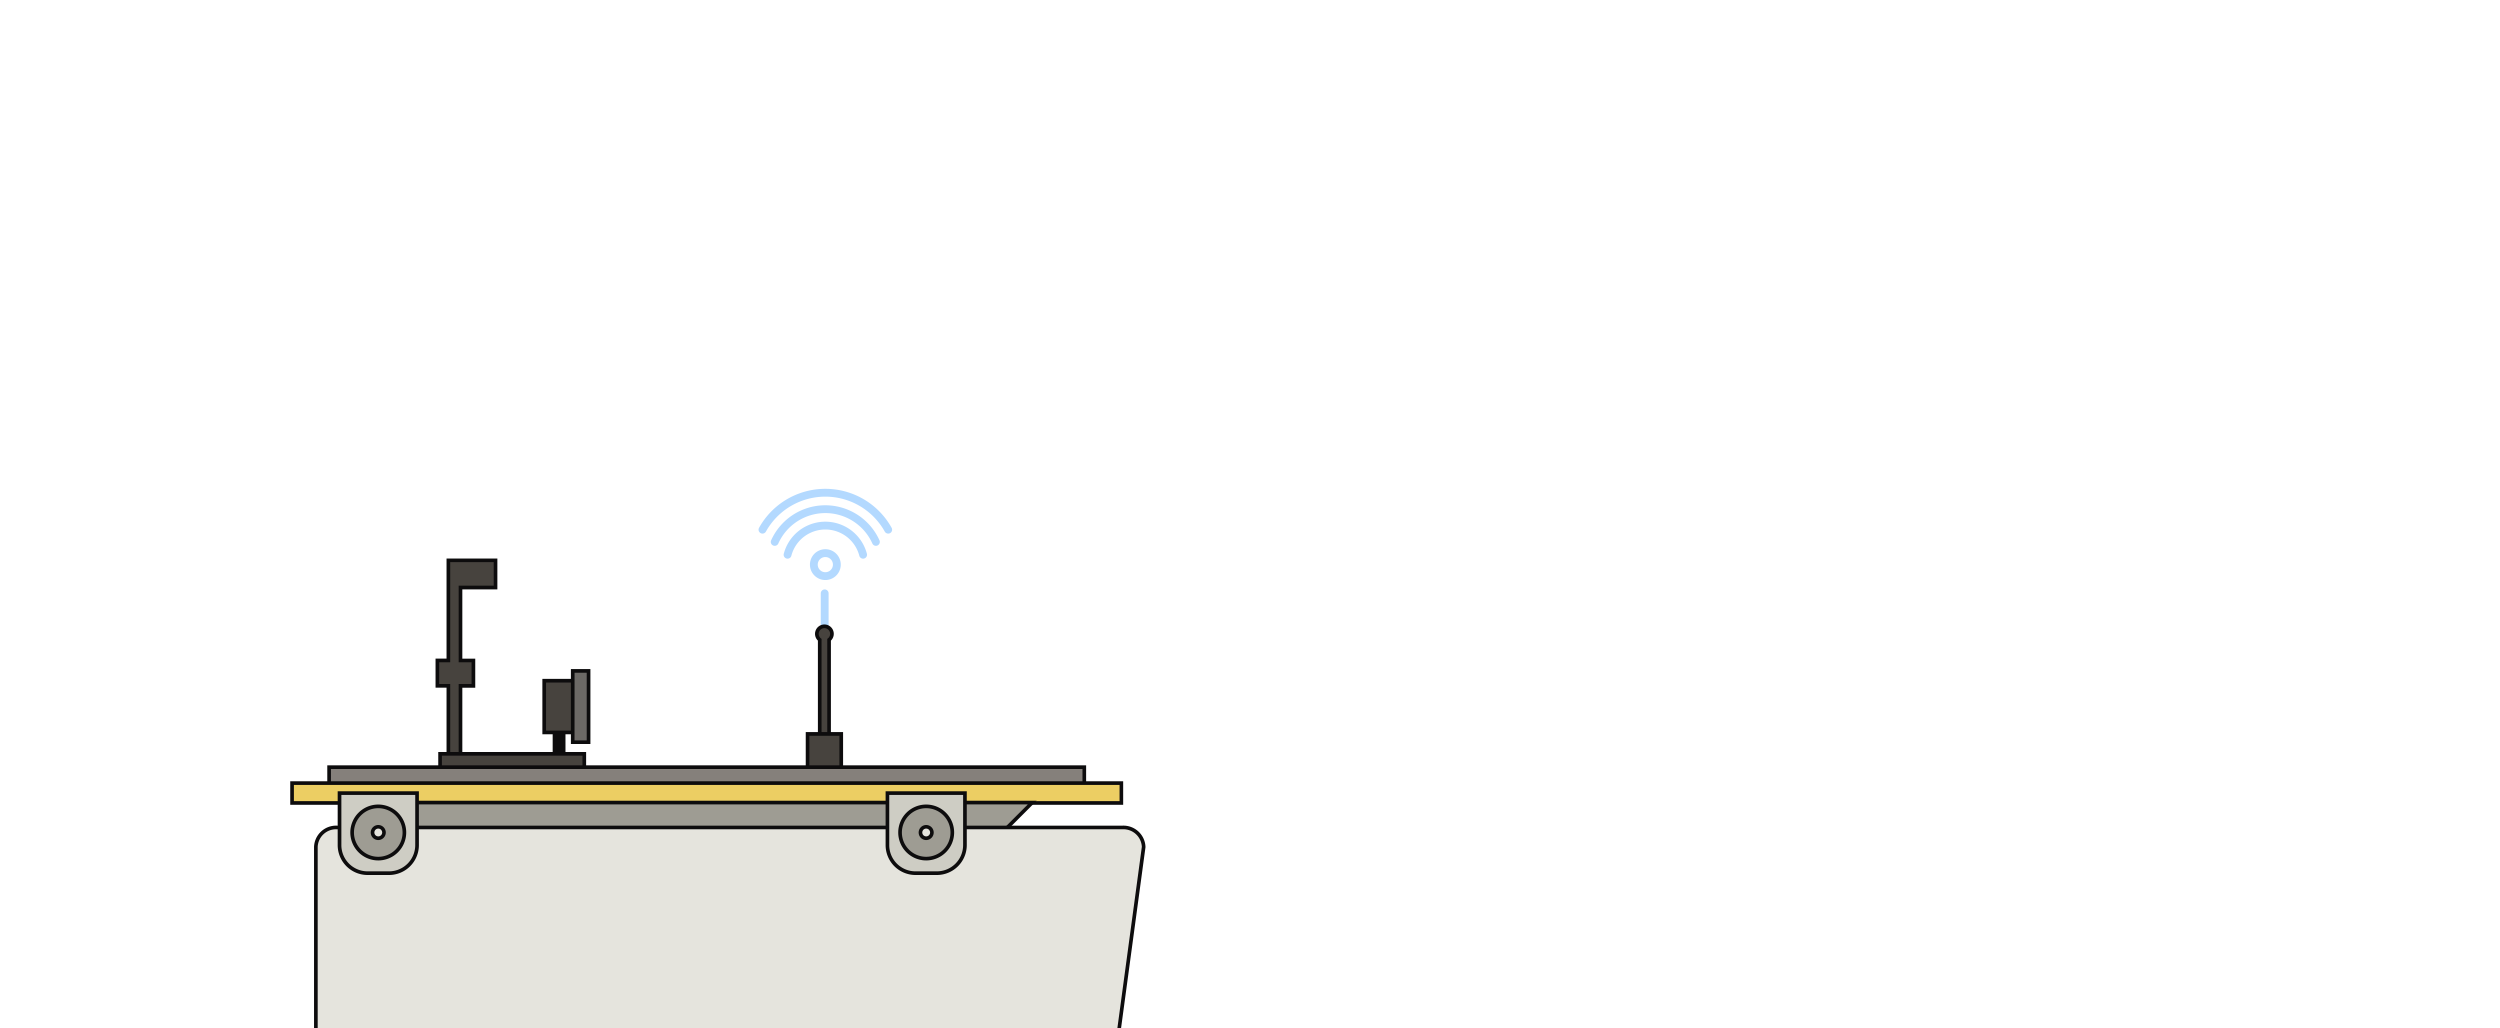 <svg xmlns="http://www.w3.org/2000/svg" xmlns:xlink="http://www.w3.org/1999/xlink" width="299" height="123" viewBox="0 0 299 123">
  <defs>
    <clipPath id="clip-path">
      <rect id="Rectangle_72" data-name="Rectangle 72" width="299" height="123" transform="translate(0 314.001)" fill="none"/>
    </clipPath>
  </defs>
  <g id="Group_65" data-name="Group 65" transform="translate(0 -314.001)">
    <g id="Group_64" data-name="Group 64" clip-path="url(#clip-path)">
      <path id="Path_169" data-name="Path 169" d="M98.71,383.123a1.593,1.593,0,1,1,1.128-.466A1.588,1.588,0,0,1,98.71,383.123Zm-.818-2.412a1.158,1.158,0,1,0,1.637,0A1.159,1.159,0,0,0,97.892,380.711Z" fill="none" stroke="#b3d9ff" stroke-linecap="round" stroke-linejoin="round" stroke-width="0.5"/>
      <path id="Path_170" data-name="Path 170" d="M106.227,377.568a.219.219,0,0,1-.191-.112,8.384,8.384,0,0,0-14.651,0,.218.218,0,1,1-.382-.212,8.822,8.822,0,0,1,15.415,0,.218.218,0,0,1-.085.3A.216.216,0,0,1,106.227,377.568Z" fill="none" stroke="#b3d9ff" stroke-linecap="round" stroke-linejoin="round" stroke-width="0.5"/>
      <path id="Path_171" data-name="Path 171" d="M104.763,379.032a.219.219,0,0,1-.2-.129,6.358,6.358,0,0,0-1.316-1.909,6.417,6.417,0,0,0-10.39,1.909.219.219,0,0,1-.4-.179,6.853,6.853,0,0,1,12.5,0,.219.219,0,0,1-.11.289A.216.216,0,0,1,104.763,379.032Z" fill="none" stroke="#b3d9ff" stroke-linecap="round" stroke-linejoin="round" stroke-width="0.5"/>
      <path id="Path_172" data-name="Path 172" d="M103.227,380.567a.218.218,0,0,1-.211-.163,4.451,4.451,0,0,0-8.612,0,.218.218,0,1,1-.422-.11,4.888,4.888,0,0,1,9.457,0,.219.219,0,0,1-.157.266A.207.207,0,0,1,103.227,380.567Z" fill="none" stroke="#b3d9ff" stroke-linecap="round" stroke-linejoin="round" stroke-width="0.5"/>
      <path id="Path_173" data-name="Path 173" d="M98.632,394.377a.218.218,0,0,1-.218-.218v-9.192a.218.218,0,1,1,.436,0v9.192A.218.218,0,0,1,98.632,394.377Z" fill="none" stroke="#b3d9ff" stroke-linecap="round" stroke-linejoin="round" stroke-width="0.5"/>
      <path id="Path_174" data-name="Path 174" d="M59.267,384.266v-3.253H53.625v11.978H52.31v3.038h1.315v11.078h1.451V396.029h1.545v-3.038H55.076v-8.725Z" fill="#47433e"/>
      <path id="Path_175" data-name="Path 175" d="M55.294,407.326H53.406V396.248H52.092v-3.475h1.314V380.8h6.079v3.69H55.294v8.288H56.84v3.475H55.294Zm-1.451-.437h1.014V395.811H56.4v-2.6H54.857v-9.161h4.192v-2.817H53.843v11.978H52.528v2.6h1.315Z" fill="#0d0c0d"/>
      <path id="Path_176" data-name="Path 176" d="M99.5,389.814a.9.9,0,1,0-1.462.7v13.217h1.119V390.517a.9.9,0,0,0,.343-.7" fill="#47433e"/>
      <path id="Path_177" data-name="Path 177" d="M99.377,403.952H97.821V390.616a1.121,1.121,0,1,1,1.556,0Zm-1.119-.437h.682v-13.1l.082-.066a.684.684,0,1,0-.846,0l.082.066Z" fill="#0d0c0d"/>
      <rect id="Rectangle_65" data-name="Rectangle 65" width="4.028" height="6.187" transform="translate(96.585 401.777)" fill="#47433e"/>
      <path id="Path_178" data-name="Path 178" d="M100.832,408.182H96.367v-6.623h4.465Zm-4.029-.436h3.592V402H96.8Z" fill="#0d0c0d"/>
      <rect id="Rectangle_66" data-name="Rectangle 66" width="1.094" height="8.837" transform="translate(66.32 398.27)" fill="#0d0c0d"/>
      <path id="Path_179" data-name="Path 179" d="M67.632,407.326H66.1v-9.273h1.531Zm-1.094-.437h.657v-8.4h-.657Z" fill="#0d0c0d"/>
      <rect id="Rectangle_67" data-name="Rectangle 67" width="17.247" height="3.038" transform="translate(52.634 404.159)" fill="#47433e"/>
      <path id="Path_180" data-name="Path 180" d="M70.1,407.415H52.415V403.94H70.1Zm-17.247-.437h16.81v-2.6H52.852Z" fill="#0d0c0d"/>
      <rect id="Rectangle_68" data-name="Rectangle 68" width="4.56" height="6.187" transform="translate(65.089 395.411)" fill="#47433e"/>
      <path id="Path_181" data-name="Path 181" d="M69.868,401.816h-5v-6.623h5Zm-4.56-.437h4.123v-5.75H65.308Z" fill="#0d0c0d"/>
      <rect id="Rectangle_69" data-name="Rectangle 69" width="1.896" height="8.526" transform="translate(68.498 394.241)" fill="#6c6966"/>
      <path id="Path_182" data-name="Path 182" d="M70.613,402.986H68.28v-8.962h2.333Zm-1.9-.437h1.459V394.46H68.717Z" fill="#0d0c0d"/>
      <rect id="Rectangle_70" data-name="Rectangle 70" width="90.322" height="2.373" transform="translate(39.362 405.757)" fill="#85807b"/>
      <path id="Path_183" data-name="Path 183" d="M129.9,408.348H39.143v-2.81H129.9Zm-90.322-.437h89.886v-1.937H39.58Z" fill="#0d0c0d"/>
      <rect id="Rectangle_71" data-name="Rectangle 71" width="99.181" height="2.373" transform="translate(34.932 407.663)" fill="#ecce63"/>
      <path id="Path_184" data-name="Path 184" d="M134.331,410.254H34.713v-2.81h99.618Zm-99.18-.436H133.9v-1.937H35.151Z" fill="#0d0c0d"/>
      <path id="Path_185" data-name="Path 185" d="M65.214,440.617A23.236,23.236,0,0,1,47.8,448.676a.824.824,0,0,1-.673-1.328l.43-.557a.824.824,0,0,1,.7-.319c.708.04,2.059-.115,1.792-1.945-.245-1.683-.73-4.2-1.012-5.629a.823.823,0,0,1,.883-.98l14.742,1.352a.824.824,0,0,1,.558,1.347" fill="#cecdc4"/>
      <path id="Path_186" data-name="Path 186" d="M47.773,448.895a1.042,1.042,0,0,1-.821-1.68l.431-.557a1.042,1.042,0,0,1,.881-.4,1.691,1.691,0,0,0,1.307-.388,1.55,1.55,0,0,0,.256-1.308c-.246-1.691-.739-4.246-1.01-5.618a1.042,1.042,0,0,1,1.117-1.24l14.742,1.352a1.042,1.042,0,0,1,.706,1.7,23.54,23.54,0,0,1-17.577,8.137h-.032m.432-2.2a.6.6,0,0,0-.477.235l-.43.557a.594.594,0,0,0-.06.647.587.587,0,0,0,.554.329,23.1,23.1,0,0,0,17.255-7.98.605.605,0,0,0-.411-.99L49.9,438.136a.6.6,0,0,0-.65.72c.273,1.377.767,3.94,1.015,5.64a1.955,1.955,0,0,1-.367,1.666,2.059,2.059,0,0,1-1.654.529h-.034" fill="#0d0c0d"/>
      <path id="Path_187" data-name="Path 187" d="M123.459,409.985H43.531v8.469h71.463Z" fill="#9e9c93"/>
      <path id="Path_188" data-name="Path 188" d="M115.085,418.673H43.312v-8.906h80.674Zm-71.336-.437H114.9l8.028-8.032H43.749Z" fill="#0d0c0d"/>
      <path id="Path_189" data-name="Path 189" d="M134.285,412.964H40.273a2.419,2.419,0,0,0-2.5,2.334v23.109a2.419,2.419,0,0,0,2.5,2.334l90.939-.319a2.419,2.419,0,0,0,2.5-2.334l3.074-22.79a2.42,2.42,0,0,0-2.5-2.334" fill="#e5e4dd"/>
      <path id="Path_190" data-name="Path 190" d="M40.274,440.959a2.641,2.641,0,0,1-2.716-2.552V415.3a2.641,2.641,0,0,1,2.715-2.553h94.012A2.64,2.64,0,0,1,137,415.3v.029L133.926,438.1a2.641,2.641,0,0,1-2.714,2.537Zm0-27.777a2.2,2.2,0,0,0-2.278,2.116v23.109a2.2,2.2,0,0,0,2.278,2.116l90.939-.32a2.2,2.2,0,0,0,2.278-2.115l0-.03,3.072-22.775a2.206,2.206,0,0,0-2.279-2.1Z" fill="#0d0c0d"/>
      <path id="Path_191" data-name="Path 191" d="M49.877,408.855v6.225a3.353,3.353,0,0,1-3.353,3.353H43.96a3.354,3.354,0,0,1-3.354-3.353v-6.225Z" fill="#cecdc4"/>
      <path id="Path_192" data-name="Path 192" d="M46.523,418.651H43.959a3.576,3.576,0,0,1-3.572-3.572v-6.443H50.1v6.443a3.576,3.576,0,0,1-3.572,3.572m-5.7-9.578v6.006a3.138,3.138,0,0,0,3.135,3.135h2.564a3.138,3.138,0,0,0,3.135-3.135v-6.006Z" fill="#0d0c0d"/>
      <path id="Path_193" data-name="Path 193" d="M48.366,413.567a3.125,3.125,0,1,1-3.124-3.124,3.124,3.124,0,0,1,3.124,3.124" fill="#9e9c93"/>
      <path id="Path_194" data-name="Path 194" d="M45.241,416.91a3.343,3.343,0,1,1,3.343-3.343,3.347,3.347,0,0,1-3.343,3.343m0-6.249a2.906,2.906,0,1,0,2.906,2.906,2.91,2.91,0,0,0-2.906-2.906" fill="#0d0c0d"/>
      <path id="Path_195" data-name="Path 195" d="M45.927,413.567a.686.686,0,1,1-.686-.686.686.686,0,0,1,.686.686" fill="#e5e4dd"/>
      <path id="Path_196" data-name="Path 196" d="M45.241,414.472a.9.9,0,1,1,.9-.9.905.905,0,0,1-.9.9m0-1.372a.467.467,0,1,0,.467.467.468.468,0,0,0-.467-.467" fill="#0d0c0d"/>
      <path id="Path_197" data-name="Path 197" d="M115.408,408.855v6.225a3.353,3.353,0,0,1-3.353,3.353h-2.564a3.354,3.354,0,0,1-3.354-3.353v-6.225Z" fill="#cecdc4"/>
      <path id="Path_198" data-name="Path 198" d="M112.054,418.651h-2.563a3.576,3.576,0,0,1-3.572-3.572v-6.443h9.707v6.443a3.576,3.576,0,0,1-3.572,3.572m-5.7-9.578v6.006a3.138,3.138,0,0,0,3.136,3.135h2.563a3.137,3.137,0,0,0,3.135-3.135v-6.006Z" fill="#0d0c0d"/>
      <path id="Path_199" data-name="Path 199" d="M113.9,413.567a3.125,3.125,0,1,1-3.124-3.124,3.124,3.124,0,0,1,3.124,3.124" fill="#9e9c93"/>
      <path id="Path_200" data-name="Path 200" d="M110.772,416.91a3.343,3.343,0,1,1,3.343-3.343,3.347,3.347,0,0,1-3.343,3.343m0-6.249a2.906,2.906,0,1,0,2.906,2.906,2.91,2.91,0,0,0-2.906-2.906" fill="#0d0c0d"/>
      <path id="Path_201" data-name="Path 201" d="M111.458,413.567a.686.686,0,1,1-.686-.686.686.686,0,0,1,.686.686" fill="#e5e4dd"/>
      <path id="Path_202" data-name="Path 202" d="M110.772,414.472a.9.9,0,1,1,.9-.9.905.905,0,0,1-.9.9m0-1.372a.467.467,0,1,0,.467.467.468.468,0,0,0-.467-.467" fill="#0d0c0d"/>
    </g>
  </g>
</svg>
